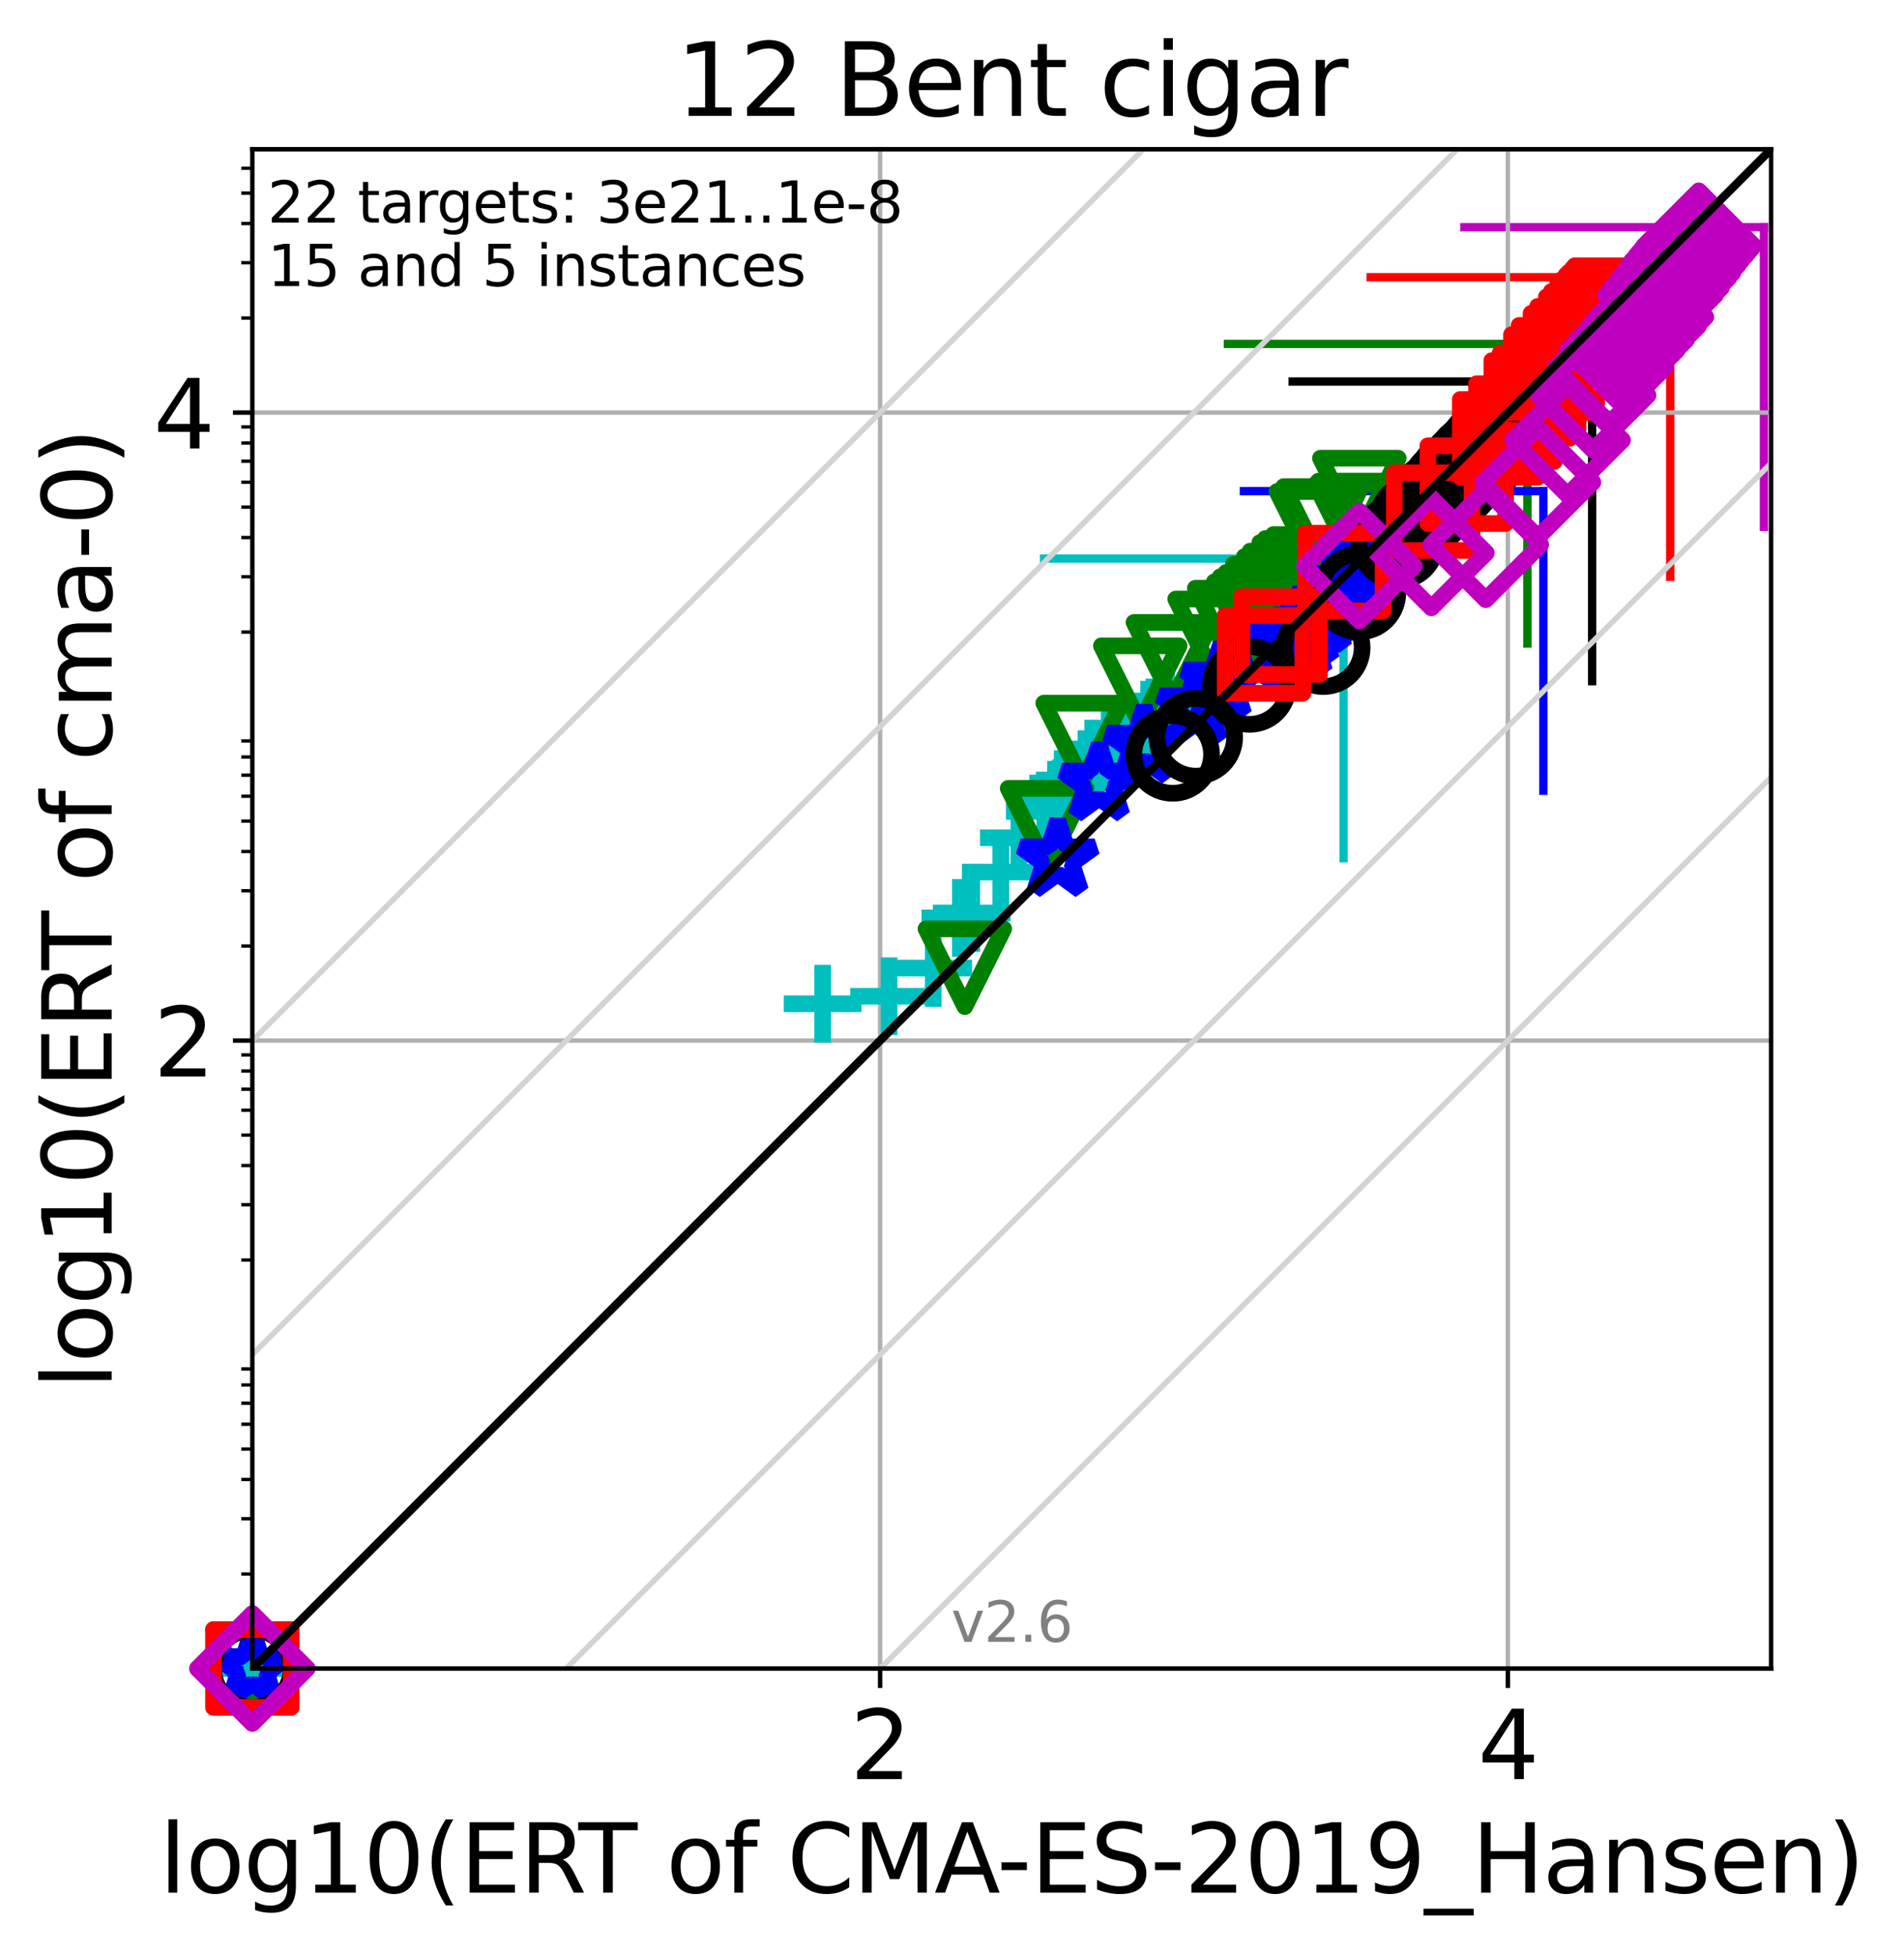 <?xml version="1.0" encoding="utf-8" standalone="no"?>
<!DOCTYPE svg PUBLIC "-//W3C//DTD SVG 1.1//EN"
  "http://www.w3.org/Graphics/SVG/1.1/DTD/svg11.dtd">
<svg xmlns:xlink="http://www.w3.org/1999/xlink" width="343.054pt" height="352.096pt" viewBox="0 0 343.054 352.096" xmlns="http://www.w3.org/2000/svg" version="1.1">
 <defs>
  <style type="text/css">*{stroke-linejoin: round; stroke-linecap: butt}</style>
 </defs>
 <g id="figure_1">
  <g id="patch_1">
   <path d="M 0 352.096 
L 343.054 352.096 
L 343.054 0 
L 0 0 
z
" style="fill: #ffffff"/>
  </g>
  <g id="axes_1">
   <g id="patch_2">
    <path d="M 45.469 300.517 
L 319.109 300.517 
L 319.109 26.877 
L 45.469 26.877 
z
" style="fill: #ffffff"/>
   </g>
   <g id="line2d_1">
    <path d="M 242.075 154.567 
L 242.075 100.603 
" clip-path="url(#p2ce03f41ad)" style="fill: none; stroke: #00bfbf; stroke-width: 1.5; stroke-linecap: square"/>
   </g>
   <g id="line2d_2">
    <path d="M 188.111 100.603 
L 242.075 100.603 
" clip-path="url(#p2ce03f41ad)" style="fill: none; stroke: #00bfbf; stroke-width: 1.5; stroke-linecap: square"/>
   </g>
   <g id="line2d_3">
    <path d="M 275.2 115.905 
L 275.2 61.941 
" clip-path="url(#p2ce03f41ad)" style="fill: none; stroke: #008000; stroke-width: 1.5; stroke-linecap: square"/>
   </g>
   <g id="line2d_4">
    <path d="M 221.235 61.941 
L 275.2 61.941 
" clip-path="url(#p2ce03f41ad)" style="fill: none; stroke: #008000; stroke-width: 1.5; stroke-linecap: square"/>
   </g>
   <g id="line2d_5">
    <path d="M 278.08 142.426 
L 278.08 88.461 
" clip-path="url(#p2ce03f41ad)" style="fill: none; stroke: #0000ff; stroke-width: 1.5; stroke-linecap: square"/>
   </g>
   <g id="line2d_6">
    <path d="M 224.115 88.461 
L 278.08 88.461 
" clip-path="url(#p2ce03f41ad)" style="fill: none; stroke: #0000ff; stroke-width: 1.5; stroke-linecap: square"/>
   </g>
   <g id="line2d_7">
    <path d="M 286.861 122.683 
L 286.861 68.718 
" clip-path="url(#p2ce03f41ad)" style="fill: none; stroke: #000000; stroke-width: 1.5; stroke-linecap: square"/>
   </g>
   <g id="line2d_8">
    <path d="M 232.897 68.718 
L 286.861 68.718 
" clip-path="url(#p2ce03f41ad)" style="fill: none; stroke: #000000; stroke-width: 1.5; stroke-linecap: square"/>
   </g>
   <g id="line2d_9">
    <path d="M 300.933 103.897 
L 300.933 49.932 
" clip-path="url(#p2ce03f41ad)" style="fill: none; stroke: #ff0000; stroke-width: 1.5; stroke-linecap: square"/>
   </g>
   <g id="line2d_10">
    <path d="M 246.968 49.932 
L 300.933 49.932 
" clip-path="url(#p2ce03f41ad)" style="fill: none; stroke: #ff0000; stroke-width: 1.5; stroke-linecap: square"/>
   </g>
   <g id="line2d_11">
    <path d="M 317.814 94.882 
L 317.814 40.917 
" clip-path="url(#p2ce03f41ad)" style="fill: none; stroke: #bf00bf; stroke-width: 1.5; stroke-linecap: square"/>
   </g>
   <g id="line2d_12">
    <path d="M 263.849 40.917 
L 317.814 40.917 
" clip-path="url(#p2ce03f41ad)" style="fill: none; stroke: #bf00bf; stroke-width: 1.5; stroke-linecap: square"/>
   </g>
   <g id="matplotlib.axis_1">
    <g id="xtick_1">
     <g id="line2d_13">
      <path d="M 158.573 300.517 
L 158.573 26.877 
" clip-path="url(#p2ce03f41ad)" style="fill: none; stroke: #b0b0b0; stroke-width: 0.8; stroke-linecap: square"/>
     </g>
     <g id="line2d_14">
      <defs>
       <path id="mf42705f8a9" d="M 0 0 
L 0 3.5 
" style="stroke: #000000; stroke-width: 0.8"/>
      </defs>
      <g>
       <use xlink:href="#mf42705f8a9" x="158.573" y="300.517" style="stroke: #000000; stroke-width: 0.8"/>
      </g>
     </g>
     <g id="text_1">
      <!-- 2 -->
      <g transform="translate(153.165 320.435)scale(0.17 -0.17)">
       <defs>
        <path id="DejaVuSans-32" d="M 1228 531 
L 3431 531 
L 3431 0 
L 469 0 
L 469 531 
Q 828 903 1448 1529 
Q 2069 2156 2228 2338 
Q 2531 2678 2651 2914 
Q 2772 3150 2772 3378 
Q 2772 3750 2511 3984 
Q 2250 4219 1831 4219 
Q 1534 4219 1204 4116 
Q 875 4013 500 3803 
L 500 4441 
Q 881 4594 1212 4672 
Q 1544 4750 1819 4750 
Q 2544 4750 2975 4387 
Q 3406 4025 3406 3419 
Q 3406 3131 3298 2873 
Q 3191 2616 2906 2266 
Q 2828 2175 2409 1742 
Q 1991 1309 1228 531 
z
" transform="scale(0.016)"/>
       </defs>
       <use xlink:href="#DejaVuSans-32"/>
      </g>
     </g>
    </g>
    <g id="xtick_2">
     <g id="line2d_15">
      <path d="M 271.678 300.517 
L 271.678 26.877 
" clip-path="url(#p2ce03f41ad)" style="fill: none; stroke: #b0b0b0; stroke-width: 0.8; stroke-linecap: square"/>
     </g>
     <g id="line2d_16">
      <g>
       <use xlink:href="#mf42705f8a9" x="271.678" y="300.517" style="stroke: #000000; stroke-width: 0.8"/>
      </g>
     </g>
     <g id="text_2">
      <!-- 4 -->
      <g transform="translate(266.27 320.435)scale(0.17 -0.17)">
       <defs>
        <path id="DejaVuSans-34" d="M 2419 4116 
L 825 1625 
L 2419 1625 
L 2419 4116 
z
M 2253 4666 
L 3047 4666 
L 3047 1625 
L 3713 1625 
L 3713 1100 
L 3047 1100 
L 3047 0 
L 2419 0 
L 2419 1100 
L 313 1100 
L 313 1709 
L 2253 4666 
z
" transform="scale(0.016)"/>
       </defs>
       <use xlink:href="#DejaVuSans-34"/>
      </g>
     </g>
    </g>
    <g id="text_3">
     <!-- log10(ERT of CMA-ES-2019_Hansen) -->
     <g transform="translate(28.725 340.887)scale(0.17 -0.17)">
      <defs>
       <path id="DejaVuSans-6c" d="M 603 4863 
L 1178 4863 
L 1178 0 
L 603 0 
L 603 4863 
z
" transform="scale(0.016)"/>
       <path id="DejaVuSans-6f" d="M 1959 3097 
Q 1497 3097 1228 2736 
Q 959 2375 959 1747 
Q 959 1119 1226 758 
Q 1494 397 1959 397 
Q 2419 397 2687 759 
Q 2956 1122 2956 1747 
Q 2956 2369 2687 2733 
Q 2419 3097 1959 3097 
z
M 1959 3584 
Q 2709 3584 3137 3096 
Q 3566 2609 3566 1747 
Q 3566 888 3137 398 
Q 2709 -91 1959 -91 
Q 1206 -91 779 398 
Q 353 888 353 1747 
Q 353 2609 779 3096 
Q 1206 3584 1959 3584 
z
" transform="scale(0.016)"/>
       <path id="DejaVuSans-67" d="M 2906 1791 
Q 2906 2416 2648 2759 
Q 2391 3103 1925 3103 
Q 1463 3103 1205 2759 
Q 947 2416 947 1791 
Q 947 1169 1205 825 
Q 1463 481 1925 481 
Q 2391 481 2648 825 
Q 2906 1169 2906 1791 
z
M 3481 434 
Q 3481 -459 3084 -895 
Q 2688 -1331 1869 -1331 
Q 1566 -1331 1297 -1286 
Q 1028 -1241 775 -1147 
L 775 -588 
Q 1028 -725 1275 -790 
Q 1522 -856 1778 -856 
Q 2344 -856 2625 -561 
Q 2906 -266 2906 331 
L 2906 616 
Q 2728 306 2450 153 
Q 2172 0 1784 0 
Q 1141 0 747 490 
Q 353 981 353 1791 
Q 353 2603 747 3093 
Q 1141 3584 1784 3584 
Q 2172 3584 2450 3431 
Q 2728 3278 2906 2969 
L 2906 3500 
L 3481 3500 
L 3481 434 
z
" transform="scale(0.016)"/>
       <path id="DejaVuSans-31" d="M 794 531 
L 1825 531 
L 1825 4091 
L 703 3866 
L 703 4441 
L 1819 4666 
L 2450 4666 
L 2450 531 
L 3481 531 
L 3481 0 
L 794 0 
L 794 531 
z
" transform="scale(0.016)"/>
       <path id="DejaVuSans-30" d="M 2034 4250 
Q 1547 4250 1301 3770 
Q 1056 3291 1056 2328 
Q 1056 1369 1301 889 
Q 1547 409 2034 409 
Q 2525 409 2770 889 
Q 3016 1369 3016 2328 
Q 3016 3291 2770 3770 
Q 2525 4250 2034 4250 
z
M 2034 4750 
Q 2819 4750 3233 4129 
Q 3647 3509 3647 2328 
Q 3647 1150 3233 529 
Q 2819 -91 2034 -91 
Q 1250 -91 836 529 
Q 422 1150 422 2328 
Q 422 3509 836 4129 
Q 1250 4750 2034 4750 
z
" transform="scale(0.016)"/>
       <path id="DejaVuSans-28" d="M 1984 4856 
Q 1566 4138 1362 3434 
Q 1159 2731 1159 2009 
Q 1159 1288 1364 580 
Q 1569 -128 1984 -844 
L 1484 -844 
Q 1016 -109 783 600 
Q 550 1309 550 2009 
Q 550 2706 781 3412 
Q 1013 4119 1484 4856 
L 1984 4856 
z
" transform="scale(0.016)"/>
       <path id="DejaVuSans-45" d="M 628 4666 
L 3578 4666 
L 3578 4134 
L 1259 4134 
L 1259 2753 
L 3481 2753 
L 3481 2222 
L 1259 2222 
L 1259 531 
L 3634 531 
L 3634 0 
L 628 0 
L 628 4666 
z
" transform="scale(0.016)"/>
       <path id="DejaVuSans-52" d="M 2841 2188 
Q 3044 2119 3236 1894 
Q 3428 1669 3622 1275 
L 4263 0 
L 3584 0 
L 2988 1197 
Q 2756 1666 2539 1819 
Q 2322 1972 1947 1972 
L 1259 1972 
L 1259 0 
L 628 0 
L 628 4666 
L 2053 4666 
Q 2853 4666 3247 4331 
Q 3641 3997 3641 3322 
Q 3641 2881 3436 2590 
Q 3231 2300 2841 2188 
z
M 1259 4147 
L 1259 2491 
L 2053 2491 
Q 2509 2491 2742 2702 
Q 2975 2913 2975 3322 
Q 2975 3731 2742 3939 
Q 2509 4147 2053 4147 
L 1259 4147 
z
" transform="scale(0.016)"/>
       <path id="DejaVuSans-54" d="M -19 4666 
L 3928 4666 
L 3928 4134 
L 2272 4134 
L 2272 0 
L 1638 0 
L 1638 4134 
L -19 4134 
L -19 4666 
z
" transform="scale(0.016)"/>
       <path id="DejaVuSans-20" transform="scale(0.016)"/>
       <path id="DejaVuSans-66" d="M 2375 4863 
L 2375 4384 
L 1825 4384 
Q 1516 4384 1395 4259 
Q 1275 4134 1275 3809 
L 1275 3500 
L 2222 3500 
L 2222 3053 
L 1275 3053 
L 1275 0 
L 697 0 
L 697 3053 
L 147 3053 
L 147 3500 
L 697 3500 
L 697 3744 
Q 697 4328 969 4595 
Q 1241 4863 1831 4863 
L 2375 4863 
z
" transform="scale(0.016)"/>
       <path id="DejaVuSans-43" d="M 4122 4306 
L 4122 3641 
Q 3803 3938 3442 4084 
Q 3081 4231 2675 4231 
Q 1875 4231 1450 3742 
Q 1025 3253 1025 2328 
Q 1025 1406 1450 917 
Q 1875 428 2675 428 
Q 3081 428 3442 575 
Q 3803 722 4122 1019 
L 4122 359 
Q 3791 134 3420 21 
Q 3050 -91 2638 -91 
Q 1578 -91 968 557 
Q 359 1206 359 2328 
Q 359 3453 968 4101 
Q 1578 4750 2638 4750 
Q 3056 4750 3426 4639 
Q 3797 4528 4122 4306 
z
" transform="scale(0.016)"/>
       <path id="DejaVuSans-4d" d="M 628 4666 
L 1569 4666 
L 2759 1491 
L 3956 4666 
L 4897 4666 
L 4897 0 
L 4281 0 
L 4281 4097 
L 3078 897 
L 2444 897 
L 1241 4097 
L 1241 0 
L 628 0 
L 628 4666 
z
" transform="scale(0.016)"/>
       <path id="DejaVuSans-41" d="M 2188 4044 
L 1331 1722 
L 3047 1722 
L 2188 4044 
z
M 1831 4666 
L 2547 4666 
L 4325 0 
L 3669 0 
L 3244 1197 
L 1141 1197 
L 716 0 
L 50 0 
L 1831 4666 
z
" transform="scale(0.016)"/>
       <path id="DejaVuSans-2d" d="M 313 2009 
L 1997 2009 
L 1997 1497 
L 313 1497 
L 313 2009 
z
" transform="scale(0.016)"/>
       <path id="DejaVuSans-53" d="M 3425 4513 
L 3425 3897 
Q 3066 4069 2747 4153 
Q 2428 4238 2131 4238 
Q 1616 4238 1336 4038 
Q 1056 3838 1056 3469 
Q 1056 3159 1242 3001 
Q 1428 2844 1947 2747 
L 2328 2669 
Q 3034 2534 3370 2195 
Q 3706 1856 3706 1288 
Q 3706 609 3251 259 
Q 2797 -91 1919 -91 
Q 1588 -91 1214 -16 
Q 841 59 441 206 
L 441 856 
Q 825 641 1194 531 
Q 1563 422 1919 422 
Q 2459 422 2753 634 
Q 3047 847 3047 1241 
Q 3047 1584 2836 1778 
Q 2625 1972 2144 2069 
L 1759 2144 
Q 1053 2284 737 2584 
Q 422 2884 422 3419 
Q 422 4038 858 4394 
Q 1294 4750 2059 4750 
Q 2388 4750 2728 4690 
Q 3069 4631 3425 4513 
z
" transform="scale(0.016)"/>
       <path id="DejaVuSans-39" d="M 703 97 
L 703 672 
Q 941 559 1184 500 
Q 1428 441 1663 441 
Q 2288 441 2617 861 
Q 2947 1281 2994 2138 
Q 2813 1869 2534 1725 
Q 2256 1581 1919 1581 
Q 1219 1581 811 2004 
Q 403 2428 403 3163 
Q 403 3881 828 4315 
Q 1253 4750 1959 4750 
Q 2769 4750 3195 4129 
Q 3622 3509 3622 2328 
Q 3622 1225 3098 567 
Q 2575 -91 1691 -91 
Q 1453 -91 1209 -44 
Q 966 3 703 97 
z
M 1959 2075 
Q 2384 2075 2632 2365 
Q 2881 2656 2881 3163 
Q 2881 3666 2632 3958 
Q 2384 4250 1959 4250 
Q 1534 4250 1286 3958 
Q 1038 3666 1038 3163 
Q 1038 2656 1286 2365 
Q 1534 2075 1959 2075 
z
" transform="scale(0.016)"/>
       <path id="DejaVuSans-5f" d="M 3263 -1063 
L 3263 -1509 
L -63 -1509 
L -63 -1063 
L 3263 -1063 
z
" transform="scale(0.016)"/>
       <path id="DejaVuSans-48" d="M 628 4666 
L 1259 4666 
L 1259 2753 
L 3553 2753 
L 3553 4666 
L 4184 4666 
L 4184 0 
L 3553 0 
L 3553 2222 
L 1259 2222 
L 1259 0 
L 628 0 
L 628 4666 
z
" transform="scale(0.016)"/>
       <path id="DejaVuSans-61" d="M 2194 1759 
Q 1497 1759 1228 1600 
Q 959 1441 959 1056 
Q 959 750 1161 570 
Q 1363 391 1709 391 
Q 2188 391 2477 730 
Q 2766 1069 2766 1631 
L 2766 1759 
L 2194 1759 
z
M 3341 1997 
L 3341 0 
L 2766 0 
L 2766 531 
Q 2569 213 2275 61 
Q 1981 -91 1556 -91 
Q 1019 -91 701 211 
Q 384 513 384 1019 
Q 384 1609 779 1909 
Q 1175 2209 1959 2209 
L 2766 2209 
L 2766 2266 
Q 2766 2663 2505 2880 
Q 2244 3097 1772 3097 
Q 1472 3097 1187 3025 
Q 903 2953 641 2809 
L 641 3341 
Q 956 3463 1253 3523 
Q 1550 3584 1831 3584 
Q 2591 3584 2966 3190 
Q 3341 2797 3341 1997 
z
" transform="scale(0.016)"/>
       <path id="DejaVuSans-6e" d="M 3513 2113 
L 3513 0 
L 2938 0 
L 2938 2094 
Q 2938 2591 2744 2837 
Q 2550 3084 2163 3084 
Q 1697 3084 1428 2787 
Q 1159 2491 1159 1978 
L 1159 0 
L 581 0 
L 581 3500 
L 1159 3500 
L 1159 2956 
Q 1366 3272 1645 3428 
Q 1925 3584 2291 3584 
Q 2894 3584 3203 3211 
Q 3513 2838 3513 2113 
z
" transform="scale(0.016)"/>
       <path id="DejaVuSans-73" d="M 2834 3397 
L 2834 2853 
Q 2591 2978 2328 3040 
Q 2066 3103 1784 3103 
Q 1356 3103 1142 2972 
Q 928 2841 928 2578 
Q 928 2378 1081 2264 
Q 1234 2150 1697 2047 
L 1894 2003 
Q 2506 1872 2764 1633 
Q 3022 1394 3022 966 
Q 3022 478 2636 193 
Q 2250 -91 1575 -91 
Q 1294 -91 989 -36 
Q 684 19 347 128 
L 347 722 
Q 666 556 975 473 
Q 1284 391 1588 391 
Q 1994 391 2212 530 
Q 2431 669 2431 922 
Q 2431 1156 2273 1281 
Q 2116 1406 1581 1522 
L 1381 1569 
Q 847 1681 609 1914 
Q 372 2147 372 2553 
Q 372 3047 722 3315 
Q 1072 3584 1716 3584 
Q 2034 3584 2315 3537 
Q 2597 3491 2834 3397 
z
" transform="scale(0.016)"/>
       <path id="DejaVuSans-65" d="M 3597 1894 
L 3597 1613 
L 953 1613 
Q 991 1019 1311 708 
Q 1631 397 2203 397 
Q 2534 397 2845 478 
Q 3156 559 3463 722 
L 3463 178 
Q 3153 47 2828 -22 
Q 2503 -91 2169 -91 
Q 1331 -91 842 396 
Q 353 884 353 1716 
Q 353 2575 817 3079 
Q 1281 3584 2069 3584 
Q 2775 3584 3186 3129 
Q 3597 2675 3597 1894 
z
M 3022 2063 
Q 3016 2534 2758 2815 
Q 2500 3097 2075 3097 
Q 1594 3097 1305 2825 
Q 1016 2553 972 2059 
L 3022 2063 
z
" transform="scale(0.016)"/>
       <path id="DejaVuSans-29" d="M 513 4856 
L 1013 4856 
Q 1481 4119 1714 3412 
Q 1947 2706 1947 2009 
Q 1947 1309 1714 600 
Q 1481 -109 1013 -844 
L 513 -844 
Q 928 -128 1133 580 
Q 1338 1288 1338 2009 
Q 1338 2731 1133 3434 
Q 928 4138 513 4856 
z
" transform="scale(0.016)"/>
      </defs>
      <use xlink:href="#DejaVuSans-6c"/>
      <use xlink:href="#DejaVuSans-6f" x="27.783"/>
      <use xlink:href="#DejaVuSans-67" x="88.965"/>
      <use xlink:href="#DejaVuSans-31" x="152.441"/>
      <use xlink:href="#DejaVuSans-30" x="216.064"/>
      <use xlink:href="#DejaVuSans-28" x="279.688"/>
      <use xlink:href="#DejaVuSans-45" x="318.701"/>
      <use xlink:href="#DejaVuSans-52" x="381.885"/>
      <use xlink:href="#DejaVuSans-54" x="444.117"/>
      <use xlink:href="#DejaVuSans-20" x="505.201"/>
      <use xlink:href="#DejaVuSans-6f" x="536.988"/>
      <use xlink:href="#DejaVuSans-66" x="598.17"/>
      <use xlink:href="#DejaVuSans-20" x="633.375"/>
      <use xlink:href="#DejaVuSans-43" x="665.162"/>
      <use xlink:href="#DejaVuSans-4d" x="734.986"/>
      <use xlink:href="#DejaVuSans-41" x="821.266"/>
      <use xlink:href="#DejaVuSans-2d" x="887.424"/>
      <use xlink:href="#DejaVuSans-45" x="923.508"/>
      <use xlink:href="#DejaVuSans-53" x="986.691"/>
      <use xlink:href="#DejaVuSans-2d" x="1050.168"/>
      <use xlink:href="#DejaVuSans-32" x="1086.252"/>
      <use xlink:href="#DejaVuSans-30" x="1149.875"/>
      <use xlink:href="#DejaVuSans-31" x="1213.498"/>
      <use xlink:href="#DejaVuSans-39" x="1277.121"/>
      <use xlink:href="#DejaVuSans-5f" x="1340.744"/>
      <use xlink:href="#DejaVuSans-48" x="1390.744"/>
      <use xlink:href="#DejaVuSans-61" x="1465.939"/>
      <use xlink:href="#DejaVuSans-6e" x="1527.219"/>
      <use xlink:href="#DejaVuSans-73" x="1590.598"/>
      <use xlink:href="#DejaVuSans-65" x="1642.697"/>
      <use xlink:href="#DejaVuSans-6e" x="1704.221"/>
      <use xlink:href="#DejaVuSans-29" x="1767.6"/>
     </g>
    </g>
   </g>
   <g id="matplotlib.axis_2">
    <g id="ytick_1">
     <g id="line2d_17">
      <path d="M 45.469 187.413 
L 319.109 187.413 
" clip-path="url(#p2ce03f41ad)" style="fill: none; stroke: #b0b0b0; stroke-width: 0.8; stroke-linecap: square"/>
     </g>
     <g id="line2d_18">
      <defs>
       <path id="mbd592adc87" d="M 0 0 
L -3.5 0 
" style="stroke: #000000; stroke-width: 0.8"/>
      </defs>
      <g>
       <use xlink:href="#mbd592adc87" x="45.469" y="187.413" style="stroke: #000000; stroke-width: 0.8"/>
      </g>
     </g>
     <g id="text_4">
      <!-- 2 -->
      <g transform="translate(27.653 193.872)scale(0.17 -0.17)">
       <use xlink:href="#DejaVuSans-32"/>
      </g>
     </g>
    </g>
    <g id="ytick_2">
     <g id="line2d_19">
      <path d="M 45.469 74.309 
L 319.109 74.309 
" clip-path="url(#p2ce03f41ad)" style="fill: none; stroke: #b0b0b0; stroke-width: 0.8; stroke-linecap: square"/>
     </g>
     <g id="line2d_20">
      <g>
       <use xlink:href="#mbd592adc87" x="45.469" y="74.309" style="stroke: #000000; stroke-width: 0.8"/>
      </g>
     </g>
     <g id="text_5">
      <!-- 4 -->
      <g transform="translate(27.653 80.767)scale(0.17 -0.17)">
       <use xlink:href="#DejaVuSans-34"/>
      </g>
     </g>
    </g>
    <g id="ytick_3">
     <g id="line2d_21">
      <defs>
       <path id="ma1704f1f45" d="M 0 0 
L -2 0 
" style="stroke: #000000; stroke-width: 0.6"/>
      </defs>
      <g>
       <use xlink:href="#ma1704f1f45" x="45.469" y="283.493" style="stroke: #000000; stroke-width: 0.6"/>
      </g>
     </g>
    </g>
    <g id="ytick_4">
     <g id="line2d_22">
      <g>
       <use xlink:href="#ma1704f1f45" x="45.469" y="273.535" style="stroke: #000000; stroke-width: 0.6"/>
      </g>
     </g>
    </g>
    <g id="ytick_5">
     <g id="line2d_23">
      <g>
       <use xlink:href="#ma1704f1f45" x="45.469" y="266.469" style="stroke: #000000; stroke-width: 0.6"/>
      </g>
     </g>
    </g>
    <g id="ytick_6">
     <g id="line2d_24">
      <g>
       <use xlink:href="#ma1704f1f45" x="45.469" y="260.989" style="stroke: #000000; stroke-width: 0.6"/>
      </g>
     </g>
    </g>
    <g id="ytick_7">
     <g id="line2d_25">
      <g>
       <use xlink:href="#ma1704f1f45" x="45.469" y="256.511" style="stroke: #000000; stroke-width: 0.6"/>
      </g>
     </g>
    </g>
    <g id="ytick_8">
     <g id="line2d_26">
      <g>
       <use xlink:href="#ma1704f1f45" x="45.469" y="252.725" style="stroke: #000000; stroke-width: 0.6"/>
      </g>
     </g>
    </g>
    <g id="ytick_9">
     <g id="line2d_27">
      <g>
       <use xlink:href="#ma1704f1f45" x="45.469" y="249.445" style="stroke: #000000; stroke-width: 0.6"/>
      </g>
     </g>
    </g>
    <g id="ytick_10">
     <g id="line2d_28">
      <g>
       <use xlink:href="#ma1704f1f45" x="45.469" y="246.553" style="stroke: #000000; stroke-width: 0.6"/>
      </g>
     </g>
    </g>
    <g id="ytick_11">
     <g id="line2d_29">
      <g>
       <use xlink:href="#ma1704f1f45" x="45.469" y="226.941" style="stroke: #000000; stroke-width: 0.6"/>
      </g>
     </g>
    </g>
    <g id="ytick_12">
     <g id="line2d_30">
      <g>
       <use xlink:href="#ma1704f1f45" x="45.469" y="216.983" style="stroke: #000000; stroke-width: 0.6"/>
      </g>
     </g>
    </g>
    <g id="ytick_13">
     <g id="line2d_31">
      <g>
       <use xlink:href="#ma1704f1f45" x="45.469" y="209.917" style="stroke: #000000; stroke-width: 0.6"/>
      </g>
     </g>
    </g>
    <g id="ytick_14">
     <g id="line2d_32">
      <g>
       <use xlink:href="#ma1704f1f45" x="45.469" y="204.437" style="stroke: #000000; stroke-width: 0.6"/>
      </g>
     </g>
    </g>
    <g id="ytick_15">
     <g id="line2d_33">
      <g>
       <use xlink:href="#ma1704f1f45" x="45.469" y="199.959" style="stroke: #000000; stroke-width: 0.6"/>
      </g>
     </g>
    </g>
    <g id="ytick_16">
     <g id="line2d_34">
      <g>
       <use xlink:href="#ma1704f1f45" x="45.469" y="196.173" style="stroke: #000000; stroke-width: 0.6"/>
      </g>
     </g>
    </g>
    <g id="ytick_17">
     <g id="line2d_35">
      <g>
       <use xlink:href="#ma1704f1f45" x="45.469" y="192.893" style="stroke: #000000; stroke-width: 0.6"/>
      </g>
     </g>
    </g>
    <g id="ytick_18">
     <g id="line2d_36">
      <g>
       <use xlink:href="#ma1704f1f45" x="45.469" y="190.001" style="stroke: #000000; stroke-width: 0.6"/>
      </g>
     </g>
    </g>
    <g id="ytick_19">
     <g id="line2d_37">
      <g>
       <use xlink:href="#ma1704f1f45" x="45.469" y="170.389" style="stroke: #000000; stroke-width: 0.6"/>
      </g>
     </g>
    </g>
    <g id="ytick_20">
     <g id="line2d_38">
      <g>
       <use xlink:href="#ma1704f1f45" x="45.469" y="160.431" style="stroke: #000000; stroke-width: 0.6"/>
      </g>
     </g>
    </g>
    <g id="ytick_21">
     <g id="line2d_39">
      <g>
       <use xlink:href="#ma1704f1f45" x="45.469" y="153.365" style="stroke: #000000; stroke-width: 0.6"/>
      </g>
     </g>
    </g>
    <g id="ytick_22">
     <g id="line2d_40">
      <g>
       <use xlink:href="#ma1704f1f45" x="45.469" y="147.885" style="stroke: #000000; stroke-width: 0.6"/>
      </g>
     </g>
    </g>
    <g id="ytick_23">
     <g id="line2d_41">
      <g>
       <use xlink:href="#ma1704f1f45" x="45.469" y="143.407" style="stroke: #000000; stroke-width: 0.6"/>
      </g>
     </g>
    </g>
    <g id="ytick_24">
     <g id="line2d_42">
      <g>
       <use xlink:href="#ma1704f1f45" x="45.469" y="139.621" style="stroke: #000000; stroke-width: 0.6"/>
      </g>
     </g>
    </g>
    <g id="ytick_25">
     <g id="line2d_43">
      <g>
       <use xlink:href="#ma1704f1f45" x="45.469" y="136.341" style="stroke: #000000; stroke-width: 0.6"/>
      </g>
     </g>
    </g>
    <g id="ytick_26">
     <g id="line2d_44">
      <g>
       <use xlink:href="#ma1704f1f45" x="45.469" y="133.448" style="stroke: #000000; stroke-width: 0.6"/>
      </g>
     </g>
    </g>
    <g id="ytick_27">
     <g id="line2d_45">
      <g>
       <use xlink:href="#ma1704f1f45" x="45.469" y="113.837" style="stroke: #000000; stroke-width: 0.6"/>
      </g>
     </g>
    </g>
    <g id="ytick_28">
     <g id="line2d_46">
      <g>
       <use xlink:href="#ma1704f1f45" x="45.469" y="103.878" style="stroke: #000000; stroke-width: 0.6"/>
      </g>
     </g>
    </g>
    <g id="ytick_29">
     <g id="line2d_47">
      <g>
       <use xlink:href="#ma1704f1f45" x="45.469" y="96.813" style="stroke: #000000; stroke-width: 0.6"/>
      </g>
     </g>
    </g>
    <g id="ytick_30">
     <g id="line2d_48">
      <g>
       <use xlink:href="#ma1704f1f45" x="45.469" y="91.332" style="stroke: #000000; stroke-width: 0.6"/>
      </g>
     </g>
    </g>
    <g id="ytick_31">
     <g id="line2d_49">
      <g>
       <use xlink:href="#ma1704f1f45" x="45.469" y="86.855" style="stroke: #000000; stroke-width: 0.6"/>
      </g>
     </g>
    </g>
    <g id="ytick_32">
     <g id="line2d_50">
      <g>
       <use xlink:href="#ma1704f1f45" x="45.469" y="83.069" style="stroke: #000000; stroke-width: 0.6"/>
      </g>
     </g>
    </g>
    <g id="ytick_33">
     <g id="line2d_51">
      <g>
       <use xlink:href="#ma1704f1f45" x="45.469" y="79.789" style="stroke: #000000; stroke-width: 0.6"/>
      </g>
     </g>
    </g>
    <g id="ytick_34">
     <g id="line2d_52">
      <g>
       <use xlink:href="#ma1704f1f45" x="45.469" y="76.896" style="stroke: #000000; stroke-width: 0.6"/>
      </g>
     </g>
    </g>
    <g id="ytick_35">
     <g id="line2d_53">
      <g>
       <use xlink:href="#ma1704f1f45" x="45.469" y="57.285" style="stroke: #000000; stroke-width: 0.6"/>
      </g>
     </g>
    </g>
    <g id="ytick_36">
     <g id="line2d_54">
      <g>
       <use xlink:href="#ma1704f1f45" x="45.469" y="47.326" style="stroke: #000000; stroke-width: 0.6"/>
      </g>
     </g>
    </g>
    <g id="ytick_37">
     <g id="line2d_55">
      <g>
       <use xlink:href="#ma1704f1f45" x="45.469" y="40.261" style="stroke: #000000; stroke-width: 0.6"/>
      </g>
     </g>
    </g>
    <g id="ytick_38">
     <g id="line2d_56">
      <g>
       <use xlink:href="#ma1704f1f45" x="45.469" y="34.78" style="stroke: #000000; stroke-width: 0.6"/>
      </g>
     </g>
    </g>
    <g id="ytick_39">
     <g id="line2d_57">
      <g>
       <use xlink:href="#ma1704f1f45" x="45.469" y="30.302" style="stroke: #000000; stroke-width: 0.6"/>
      </g>
     </g>
    </g>
    <g id="text_6">
     <!-- log10(ERT of cma-0) -->
     <g transform="translate(20.117 250.19)rotate(-90)scale(0.17 -0.17)">
      <defs>
       <path id="DejaVuSans-63" d="M 3122 3366 
L 3122 2828 
Q 2878 2963 2633 3030 
Q 2388 3097 2138 3097 
Q 1578 3097 1268 2742 
Q 959 2388 959 1747 
Q 959 1106 1268 751 
Q 1578 397 2138 397 
Q 2388 397 2633 464 
Q 2878 531 3122 666 
L 3122 134 
Q 2881 22 2623 -34 
Q 2366 -91 2075 -91 
Q 1284 -91 818 406 
Q 353 903 353 1747 
Q 353 2603 823 3093 
Q 1294 3584 2113 3584 
Q 2378 3584 2631 3529 
Q 2884 3475 3122 3366 
z
" transform="scale(0.016)"/>
       <path id="DejaVuSans-6d" d="M 3328 2828 
Q 3544 3216 3844 3400 
Q 4144 3584 4550 3584 
Q 5097 3584 5394 3201 
Q 5691 2819 5691 2113 
L 5691 0 
L 5113 0 
L 5113 2094 
Q 5113 2597 4934 2840 
Q 4756 3084 4391 3084 
Q 3944 3084 3684 2787 
Q 3425 2491 3425 1978 
L 3425 0 
L 2847 0 
L 2847 2094 
Q 2847 2600 2669 2842 
Q 2491 3084 2119 3084 
Q 1678 3084 1418 2786 
Q 1159 2488 1159 1978 
L 1159 0 
L 581 0 
L 581 3500 
L 1159 3500 
L 1159 2956 
Q 1356 3278 1631 3431 
Q 1906 3584 2284 3584 
Q 2666 3584 2933 3390 
Q 3200 3197 3328 2828 
z
" transform="scale(0.016)"/>
      </defs>
      <use xlink:href="#DejaVuSans-6c"/>
      <use xlink:href="#DejaVuSans-6f" x="27.783"/>
      <use xlink:href="#DejaVuSans-67" x="88.965"/>
      <use xlink:href="#DejaVuSans-31" x="152.441"/>
      <use xlink:href="#DejaVuSans-30" x="216.064"/>
      <use xlink:href="#DejaVuSans-28" x="279.688"/>
      <use xlink:href="#DejaVuSans-45" x="318.701"/>
      <use xlink:href="#DejaVuSans-52" x="381.885"/>
      <use xlink:href="#DejaVuSans-54" x="444.117"/>
      <use xlink:href="#DejaVuSans-20" x="505.201"/>
      <use xlink:href="#DejaVuSans-6f" x="536.988"/>
      <use xlink:href="#DejaVuSans-66" x="598.17"/>
      <use xlink:href="#DejaVuSans-20" x="633.375"/>
      <use xlink:href="#DejaVuSans-63" x="665.162"/>
      <use xlink:href="#DejaVuSans-6d" x="720.143"/>
      <use xlink:href="#DejaVuSans-61" x="817.555"/>
      <use xlink:href="#DejaVuSans-2d" x="878.834"/>
      <use xlink:href="#DejaVuSans-30" x="914.918"/>
      <use xlink:href="#DejaVuSans-29" x="978.541"/>
     </g>
    </g>
   </g>
   <g id="line2d_58">
    <defs>
     <path id="m0ecaf70006" d="M -7 0 
L 7 0 
M 0 7 
L 0 -7 
" style="stroke: #00bfbf; stroke-width: 3"/>
    </defs>
    <g>
     <use xlink:href="#m0ecaf70006" x="45.469" y="300.517" style="fill-opacity: 0; stroke: #00bfbf; stroke-width: 3"/>
     <use xlink:href="#m0ecaf70006" x="148.219" y="180.781" style="fill-opacity: 0; stroke: #00bfbf; stroke-width: 3"/>
     <use xlink:href="#m0ecaf70006" x="160.189" y="179.431" style="fill-opacity: 0; stroke: #00bfbf; stroke-width: 3"/>
     <use xlink:href="#m0ecaf70006" x="168.147" y="174.352" style="fill-opacity: 0; stroke: #00bfbf; stroke-width: 3"/>
     <use xlink:href="#m0ecaf70006" x="173.037" y="165.325" style="fill-opacity: 0; stroke: #00bfbf; stroke-width: 3"/>
     <use xlink:href="#m0ecaf70006" x="175.076" y="164.441" style="fill-opacity: 0; stroke: #00bfbf; stroke-width: 3"/>
     <use xlink:href="#m0ecaf70006" x="180.32" y="157.069" style="fill-opacity: 0; stroke: #00bfbf; stroke-width: 3"/>
     <use xlink:href="#m0ecaf70006" x="183.567" y="150.891" style="fill-opacity: 0; stroke: #00bfbf; stroke-width: 3"/>
     <use xlink:href="#m0ecaf70006" x="188.241" y="146.131" style="fill-opacity: 0; stroke: #00bfbf; stroke-width: 3"/>
     <use xlink:href="#m0ecaf70006" x="191.08" y="143.761" style="fill-opacity: 0; stroke: #00bfbf; stroke-width: 3"/>
     <use xlink:href="#m0ecaf70006" x="192.453" y="141.029" style="fill-opacity: 0; stroke: #00bfbf; stroke-width: 3"/>
     <use xlink:href="#m0ecaf70006" x="193.655" y="140.478" style="fill-opacity: 0; stroke: #00bfbf; stroke-width: 3"/>
     <use xlink:href="#m0ecaf70006" x="195.666" y="138.543" style="fill-opacity: 0; stroke: #00bfbf; stroke-width: 3"/>
     <use xlink:href="#m0ecaf70006" x="196.873" y="136.625" style="fill-opacity: 0; stroke: #00bfbf; stroke-width: 3"/>
     <use xlink:href="#m0ecaf70006" x="199.837" y="134.916" style="fill-opacity: 0; stroke: #00bfbf; stroke-width: 3"/>
     <use xlink:href="#m0ecaf70006" x="201.713" y="133.817" style="fill-opacity: 0; stroke: #00bfbf; stroke-width: 3"/>
     <use xlink:href="#m0ecaf70006" x="204.052" y="132.722" style="fill-opacity: 0; stroke: #00bfbf; stroke-width: 3"/>
     <use xlink:href="#m0ecaf70006" x="205.079" y="131.766" style="fill-opacity: 0; stroke: #00bfbf; stroke-width: 3"/>
     <use xlink:href="#m0ecaf70006" x="206.955" y="129.63" style="fill-opacity: 0; stroke: #00bfbf; stroke-width: 3"/>
     <use xlink:href="#m0ecaf70006" x="207.902" y="129.217" style="fill-opacity: 0; stroke: #00bfbf; stroke-width: 3"/>
     <use xlink:href="#m0ecaf70006" x="209.313" y="128.104" style="fill-opacity: 0; stroke: #00bfbf; stroke-width: 3"/>
     <use xlink:href="#m0ecaf70006" x="210.202" y="127.479" style="fill-opacity: 0; stroke: #00bfbf; stroke-width: 3"/>
    </g>
   </g>
   <g id="line2d_59">
    <defs>
     <path id="m438d3f2a58" d="M -0 7 
L 7 -7 
L -7 -7 
z
" style="stroke: #008000; stroke-width: 3; stroke-linejoin: miter"/>
    </defs>
    <g>
     <use xlink:href="#m438d3f2a58" x="45.469" y="300.517" style="fill-opacity: 0; stroke: #008000; stroke-width: 3; stroke-linejoin: miter"/>
     <use xlink:href="#m438d3f2a58" x="173.841" y="174.294" style="fill-opacity: 0; stroke: #008000; stroke-width: 3; stroke-linejoin: miter"/>
     <use xlink:href="#m438d3f2a58" x="188.654" y="148.99" style="fill-opacity: 0; stroke: #008000; stroke-width: 3; stroke-linejoin: miter"/>
     <use xlink:href="#m438d3f2a58" x="195.059" y="133.646" style="fill-opacity: 0; stroke: #008000; stroke-width: 3; stroke-linejoin: miter"/>
     <use xlink:href="#m438d3f2a58" x="205.446" y="123.316" style="fill-opacity: 0; stroke: #008000; stroke-width: 3; stroke-linejoin: miter"/>
     <use xlink:href="#m438d3f2a58" x="211.318" y="119.112" style="fill-opacity: 0; stroke: #008000; stroke-width: 3; stroke-linejoin: miter"/>
     <use xlink:href="#m438d3f2a58" x="218.837" y="114.893" style="fill-opacity: 0; stroke: #008000; stroke-width: 3; stroke-linejoin: miter"/>
     <use xlink:href="#m438d3f2a58" x="222.37" y="112.952" style="fill-opacity: 0; stroke: #008000; stroke-width: 3; stroke-linejoin: miter"/>
     <use xlink:href="#m438d3f2a58" x="225.782" y="111.799" style="fill-opacity: 0; stroke: #008000; stroke-width: 3; stroke-linejoin: miter"/>
     <use xlink:href="#m438d3f2a58" x="226.842" y="110.883" style="fill-opacity: 0; stroke: #008000; stroke-width: 3; stroke-linejoin: miter"/>
     <use xlink:href="#m438d3f2a58" x="227.901" y="110.101" style="fill-opacity: 0; stroke: #008000; stroke-width: 3; stroke-linejoin: miter"/>
     <use xlink:href="#m438d3f2a58" x="229.227" y="108.641" style="fill-opacity: 0; stroke: #008000; stroke-width: 3; stroke-linejoin: miter"/>
     <use xlink:href="#m438d3f2a58" x="231.202" y="107.254" style="fill-opacity: 0; stroke: #008000; stroke-width: 3; stroke-linejoin: miter"/>
     <use xlink:href="#m438d3f2a58" x="232.237" y="106.267" style="fill-opacity: 0; stroke: #008000; stroke-width: 3; stroke-linejoin: miter"/>
     <use xlink:href="#m438d3f2a58" x="233.985" y="104.742" style="fill-opacity: 0; stroke: #008000; stroke-width: 3; stroke-linejoin: miter"/>
     <use xlink:href="#m438d3f2a58" x="234.97" y="104" style="fill-opacity: 0; stroke: #008000; stroke-width: 3; stroke-linejoin: miter"/>
     <use xlink:href="#m438d3f2a58" x="236.429" y="103.286" style="fill-opacity: 0; stroke: #008000; stroke-width: 3; stroke-linejoin: miter"/>
     <use xlink:href="#m438d3f2a58" x="237.076" y="95.525" style="fill-opacity: 0; stroke: #008000; stroke-width: 3; stroke-linejoin: miter"/>
     <use xlink:href="#m438d3f2a58" x="238.291" y="94.639" style="fill-opacity: 0; stroke: #008000; stroke-width: 3; stroke-linejoin: miter"/>
     <use xlink:href="#m438d3f2a58" x="244" y="94.239" style="fill-opacity: 0; stroke: #008000; stroke-width: 3; stroke-linejoin: miter"/>
     <use xlink:href="#m438d3f2a58" x="244.554" y="93.654" style="fill-opacity: 0; stroke: #008000; stroke-width: 3; stroke-linejoin: miter"/>
     <use xlink:href="#m438d3f2a58" x="244.913" y="89.527" style="fill-opacity: 0; stroke: #008000; stroke-width: 3; stroke-linejoin: miter"/>
    </g>
   </g>
   <g id="line2d_60">
    <defs>
     <path id="md103a2ad19" d="M 0 -7 
L -1.572 -2.163 
L -6.657 -2.163 
L -2.543 0.826 
L -4.114 5.663 
L -0 2.674 
L 4.114 5.663 
L 2.543 0.826 
L 6.657 -2.163 
L 1.572 -2.163 
z
" style="stroke: #0000ff; stroke-width: 3; stroke-linejoin: bevel"/>
    </defs>
    <g>
     <use xlink:href="#md103a2ad19" x="45.469" y="300.517" style="fill-opacity: 0; stroke: #0000ff; stroke-width: 3; stroke-linejoin: bevel"/>
     <use xlink:href="#md103a2ad19" x="190.569" y="154.69" style="fill-opacity: 0; stroke: #0000ff; stroke-width: 3; stroke-linejoin: bevel"/>
     <use xlink:href="#md103a2ad19" x="198.033" y="141.051" style="fill-opacity: 0; stroke: #0000ff; stroke-width: 3; stroke-linejoin: bevel"/>
     <use xlink:href="#md103a2ad19" x="206.145" y="134.247" style="fill-opacity: 0; stroke: #0000ff; stroke-width: 3; stroke-linejoin: bevel"/>
     <use xlink:href="#md103a2ad19" x="215.631" y="127.488" style="fill-opacity: 0; stroke: #0000ff; stroke-width: 3; stroke-linejoin: bevel"/>
     <use xlink:href="#md103a2ad19" x="219.988" y="122.865" style="fill-opacity: 0; stroke: #0000ff; stroke-width: 3; stroke-linejoin: bevel"/>
     <use xlink:href="#md103a2ad19" x="226.962" y="118.216" style="fill-opacity: 0; stroke: #0000ff; stroke-width: 3; stroke-linejoin: bevel"/>
     <use xlink:href="#md103a2ad19" x="231.061" y="116.715" style="fill-opacity: 0; stroke: #0000ff; stroke-width: 3; stroke-linejoin: bevel"/>
     <use xlink:href="#md103a2ad19" x="234.544" y="115.154" style="fill-opacity: 0; stroke: #0000ff; stroke-width: 3; stroke-linejoin: bevel"/>
     <use xlink:href="#md103a2ad19" x="235.813" y="112.992" style="fill-opacity: 0; stroke: #0000ff; stroke-width: 3; stroke-linejoin: bevel"/>
     <use xlink:href="#md103a2ad19" x="238.037" y="110.727" style="fill-opacity: 0; stroke: #0000ff; stroke-width: 3; stroke-linejoin: bevel"/>
     <use xlink:href="#md103a2ad19" x="239.576" y="109.113" style="fill-opacity: 0; stroke: #0000ff; stroke-width: 3; stroke-linejoin: bevel"/>
     <use xlink:href="#md103a2ad19" x="241.991" y="106.689" style="fill-opacity: 0; stroke: #0000ff; stroke-width: 3; stroke-linejoin: bevel"/>
     <use xlink:href="#md103a2ad19" x="243.395" y="105.473" style="fill-opacity: 0; stroke: #0000ff; stroke-width: 3; stroke-linejoin: bevel"/>
     <use xlink:href="#md103a2ad19" x="245.195" y="103.65" style="fill-opacity: 0; stroke: #0000ff; stroke-width: 3; stroke-linejoin: bevel"/>
     <use xlink:href="#md103a2ad19" x="246.121" y="102.702" style="fill-opacity: 0; stroke: #0000ff; stroke-width: 3; stroke-linejoin: bevel"/>
     <use xlink:href="#md103a2ad19" x="247.563" y="101.237" style="fill-opacity: 0; stroke: #0000ff; stroke-width: 3; stroke-linejoin: bevel"/>
     <use xlink:href="#md103a2ad19" x="248.404" y="100.58" style="fill-opacity: 0; stroke: #0000ff; stroke-width: 3; stroke-linejoin: bevel"/>
     <use xlink:href="#md103a2ad19" x="249.443" y="99.601" style="fill-opacity: 0; stroke: #0000ff; stroke-width: 3; stroke-linejoin: bevel"/>
     <use xlink:href="#md103a2ad19" x="249.976" y="99.03" style="fill-opacity: 0; stroke: #0000ff; stroke-width: 3; stroke-linejoin: bevel"/>
     <use xlink:href="#md103a2ad19" x="250.928" y="98.153" style="fill-opacity: 0; stroke: #0000ff; stroke-width: 3; stroke-linejoin: bevel"/>
     <use xlink:href="#md103a2ad19" x="251.406" y="97.706" style="fill-opacity: 0; stroke: #0000ff; stroke-width: 3; stroke-linejoin: bevel"/>
    </g>
   </g>
   <g id="line2d_61">
    <defs>
     <path id="m9f8c169d59" d="M 0 7 
C 1.856 7 3.637 6.262 4.95 4.95 
C 6.262 3.637 7 1.856 7 0 
C 7 -1.856 6.262 -3.637 4.95 -4.95 
C 3.637 -6.262 1.856 -7 0 -7 
C -1.856 -7 -3.637 -6.262 -4.95 -4.95 
C -6.262 -3.637 -7 -1.856 -7 0 
C -7 1.856 -6.262 3.637 -4.95 4.95 
C -3.637 6.262 -1.856 7 0 7 
z
" style="stroke: #000000; stroke-width: 3"/>
    </defs>
    <g>
     <use xlink:href="#m9f8c169d59" x="45.469" y="300.517" style="fill-opacity: 0; stroke: #000000; stroke-width: 3"/>
     <use xlink:href="#m9f8c169d59" x="211.293" y="135.879" style="fill-opacity: 0; stroke: #000000; stroke-width: 3"/>
     <use xlink:href="#m9f8c169d59" x="215.451" y="132.797" style="fill-opacity: 0; stroke: #000000; stroke-width: 3"/>
     <use xlink:href="#m9f8c169d59" x="225.122" y="123.461" style="fill-opacity: 0; stroke: #000000; stroke-width: 3"/>
     <use xlink:href="#m9f8c169d59" x="238.426" y="116.655" style="fill-opacity: 0; stroke: #000000; stroke-width: 3"/>
     <use xlink:href="#m9f8c169d59" x="244.851" y="106.805" style="fill-opacity: 0; stroke: #000000; stroke-width: 3"/>
     <use xlink:href="#m9f8c169d59" x="251.825" y="97.629" style="fill-opacity: 0; stroke: #000000; stroke-width: 3"/>
     <use xlink:href="#m9f8c169d59" x="255.092" y="93.87" style="fill-opacity: 0; stroke: #000000; stroke-width: 3"/>
     <use xlink:href="#m9f8c169d59" x="257.461" y="90.915" style="fill-opacity: 0; stroke: #000000; stroke-width: 3"/>
     <use xlink:href="#m9f8c169d59" x="258.864" y="89.899" style="fill-opacity: 0; stroke: #000000; stroke-width: 3"/>
     <use xlink:href="#m9f8c169d59" x="260.928" y="87.78" style="fill-opacity: 0; stroke: #000000; stroke-width: 3"/>
     <use xlink:href="#m9f8c169d59" x="262.193" y="86.299" style="fill-opacity: 0; stroke: #000000; stroke-width: 3"/>
     <use xlink:href="#m9f8c169d59" x="264.442" y="84.233" style="fill-opacity: 0; stroke: #000000; stroke-width: 3"/>
     <use xlink:href="#m9f8c169d59" x="265.558" y="83.042" style="fill-opacity: 0; stroke: #000000; stroke-width: 3"/>
     <use xlink:href="#m9f8c169d59" x="267.133" y="81.5" style="fill-opacity: 0; stroke: #000000; stroke-width: 3"/>
     <use xlink:href="#m9f8c169d59" x="268.002" y="80.468" style="fill-opacity: 0; stroke: #000000; stroke-width: 3"/>
     <use xlink:href="#m9f8c169d59" x="269.104" y="79.172" style="fill-opacity: 0; stroke: #000000; stroke-width: 3"/>
     <use xlink:href="#m9f8c169d59" x="269.815" y="78.526" style="fill-opacity: 0; stroke: #000000; stroke-width: 3"/>
     <use xlink:href="#m9f8c169d59" x="270.687" y="77.751" style="fill-opacity: 0; stroke: #000000; stroke-width: 3"/>
     <use xlink:href="#m9f8c169d59" x="271.262" y="77.109" style="fill-opacity: 0; stroke: #000000; stroke-width: 3"/>
     <use xlink:href="#m9f8c169d59" x="271.973" y="76.439" style="fill-opacity: 0; stroke: #000000; stroke-width: 3"/>
     <use xlink:href="#m9f8c169d59" x="272.367" y="75.97" style="fill-opacity: 0; stroke: #000000; stroke-width: 3"/>
    </g>
   </g>
   <g id="line2d_62">
    <defs>
     <path id="mbe3a263e73" d="M -7 7 
L 7 7 
L 7 -7 
L -7 -7 
z
" style="stroke: #ff0000; stroke-width: 3; stroke-linejoin: miter"/>
    </defs>
    <g>
     <use xlink:href="#mbe3a263e73" x="45.469" y="300.517" style="fill-opacity: 0; stroke: #ff0000; stroke-width: 3; stroke-linejoin: miter"/>
     <use xlink:href="#mbe3a263e73" x="227.741" y="117.86" style="fill-opacity: 0; stroke: #ff0000; stroke-width: 3; stroke-linejoin: miter"/>
     <use xlink:href="#mbe3a263e73" x="230.746" y="114.476" style="fill-opacity: 0; stroke: #ff0000; stroke-width: 3; stroke-linejoin: miter"/>
     <use xlink:href="#mbe3a263e73" x="242.199" y="103.024" style="fill-opacity: 0; stroke: #ff0000; stroke-width: 3; stroke-linejoin: miter"/>
     <use xlink:href="#mbe3a263e73" x="258.209" y="92.147" style="fill-opacity: 0; stroke: #ff0000; stroke-width: 3; stroke-linejoin: miter"/>
     <use xlink:href="#mbe3a263e73" x="264.265" y="87.296" style="fill-opacity: 0; stroke: #ff0000; stroke-width: 3; stroke-linejoin: miter"/>
     <use xlink:href="#mbe3a263e73" x="270.11" y="78.945" style="fill-opacity: 0; stroke: #ff0000; stroke-width: 3; stroke-linejoin: miter"/>
     <use xlink:href="#mbe3a263e73" x="273.032" y="76.118" style="fill-opacity: 0; stroke: #ff0000; stroke-width: 3; stroke-linejoin: miter"/>
     <use xlink:href="#mbe3a263e73" x="275.795" y="71.95" style="fill-opacity: 0; stroke: #ff0000; stroke-width: 3; stroke-linejoin: miter"/>
     <use xlink:href="#mbe3a263e73" x="277.311" y="70.548" style="fill-opacity: 0; stroke: #ff0000; stroke-width: 3; stroke-linejoin: miter"/>
     <use xlink:href="#mbe3a263e73" x="279.324" y="67.29" style="fill-opacity: 0; stroke: #ff0000; stroke-width: 3; stroke-linejoin: miter"/>
     <use xlink:href="#mbe3a263e73" x="280.699" y="65.622" style="fill-opacity: 0; stroke: #ff0000; stroke-width: 3; stroke-linejoin: miter"/>
     <use xlink:href="#mbe3a263e73" x="282.861" y="63.432" style="fill-opacity: 0; stroke: #ff0000; stroke-width: 3; stroke-linejoin: miter"/>
     <use xlink:href="#mbe3a263e73" x="284.037" y="62.196" style="fill-opacity: 0; stroke: #ff0000; stroke-width: 3; stroke-linejoin: miter"/>
     <use xlink:href="#mbe3a263e73" x="285.617" y="60.48" style="fill-opacity: 0; stroke: #ff0000; stroke-width: 3; stroke-linejoin: miter"/>
     <use xlink:href="#mbe3a263e73" x="286.509" y="59.499" style="fill-opacity: 0; stroke: #ff0000; stroke-width: 3; stroke-linejoin: miter"/>
     <use xlink:href="#mbe3a263e73" x="287.66" y="58.107" style="fill-opacity: 0; stroke: #ff0000; stroke-width: 3; stroke-linejoin: miter"/>
     <use xlink:href="#mbe3a263e73" x="288.283" y="57.416" style="fill-opacity: 0; stroke: #ff0000; stroke-width: 3; stroke-linejoin: miter"/>
     <use xlink:href="#mbe3a263e73" x="289.156" y="56.527" style="fill-opacity: 0; stroke: #ff0000; stroke-width: 3; stroke-linejoin: miter"/>
     <use xlink:href="#mbe3a263e73" x="289.662" y="56.026" style="fill-opacity: 0; stroke: #ff0000; stroke-width: 3; stroke-linejoin: miter"/>
     <use xlink:href="#mbe3a263e73" x="290.341" y="55.317" style="fill-opacity: 0; stroke: #ff0000; stroke-width: 3; stroke-linejoin: miter"/>
     <use xlink:href="#mbe3a263e73" x="290.732" y="54.87" style="fill-opacity: 0; stroke: #ff0000; stroke-width: 3; stroke-linejoin: miter"/>
    </g>
   </g>
   <g id="line2d_63">
    <defs>
     <path id="mdb33859644" d="M -0 9.899 
L 9.899 0 
L 0 -9.899 
L -9.899 -0 
z
" style="stroke: #bf00bf; stroke-width: 3; stroke-linejoin: miter"/>
    </defs>
    <g>
     <use xlink:href="#mdb33859644" x="45.469" y="300.517" style="fill-opacity: 0; stroke: #bf00bf; stroke-width: 3; stroke-linejoin: miter"/>
     <use xlink:href="#mdb33859644" x="244.931" y="101.963" style="fill-opacity: 0; stroke: #bf00bf; stroke-width: 3; stroke-linejoin: miter"/>
     <use xlink:href="#mdb33859644" x="257.899" y="99.584" style="fill-opacity: 0; stroke: #bf00bf; stroke-width: 3; stroke-linejoin: miter"/>
     <use xlink:href="#mdb33859644" x="267.702" y="98.108" style="fill-opacity: 0; stroke: #bf00bf; stroke-width: 3; stroke-linejoin: miter"/>
     <use xlink:href="#mdb33859644" x="277.102" y="86.869" style="fill-opacity: 0; stroke: #bf00bf; stroke-width: 3; stroke-linejoin: miter"/>
     <use xlink:href="#mdb33859644" x="282.442" y="79.281" style="fill-opacity: 0; stroke: #bf00bf; stroke-width: 3; stroke-linejoin: miter"/>
     <use xlink:href="#mdb33859644" x="287.036" y="71.188" style="fill-opacity: 0; stroke: #bf00bf; stroke-width: 3; stroke-linejoin: miter"/>
     <use xlink:href="#mdb33859644" x="290.027" y="66.285" style="fill-opacity: 0; stroke: #bf00bf; stroke-width: 3; stroke-linejoin: miter"/>
     <use xlink:href="#mdb33859644" x="292.241" y="63.117" style="fill-opacity: 0; stroke: #bf00bf; stroke-width: 3; stroke-linejoin: miter"/>
     <use xlink:href="#mdb33859644" x="293.975" y="61.208" style="fill-opacity: 0; stroke: #bf00bf; stroke-width: 3; stroke-linejoin: miter"/>
     <use xlink:href="#mdb33859644" x="296.139" y="58.748" style="fill-opacity: 0; stroke: #bf00bf; stroke-width: 3; stroke-linejoin: miter"/>
     <use xlink:href="#mdb33859644" x="297.448" y="57.098" style="fill-opacity: 0; stroke: #bf00bf; stroke-width: 3; stroke-linejoin: miter"/>
     <use xlink:href="#mdb33859644" x="299.187" y="53.149" style="fill-opacity: 0; stroke: #bf00bf; stroke-width: 3; stroke-linejoin: miter"/>
     <use xlink:href="#mdb33859644" x="300.245" y="51.846" style="fill-opacity: 0; stroke: #bf00bf; stroke-width: 3; stroke-linejoin: miter"/>
     <use xlink:href="#mdb33859644" x="301.565" y="50.078" style="fill-opacity: 0; stroke: #bf00bf; stroke-width: 3; stroke-linejoin: miter"/>
     <use xlink:href="#mdb33859644" x="302.327" y="49.116" style="fill-opacity: 0; stroke: #bf00bf; stroke-width: 3; stroke-linejoin: miter"/>
     <use xlink:href="#mdb33859644" x="303.307" y="47.716" style="fill-opacity: 0; stroke: #bf00bf; stroke-width: 3; stroke-linejoin: miter"/>
     <use xlink:href="#mdb33859644" x="303.894" y="46.948" style="fill-opacity: 0; stroke: #bf00bf; stroke-width: 3; stroke-linejoin: miter"/>
     <use xlink:href="#mdb33859644" x="304.698" y="45.994" style="fill-opacity: 0; stroke: #bf00bf; stroke-width: 3; stroke-linejoin: miter"/>
     <use xlink:href="#mdb33859644" x="305.139" y="45.459" style="fill-opacity: 0; stroke: #bf00bf; stroke-width: 3; stroke-linejoin: miter"/>
     <use xlink:href="#mdb33859644" x="305.726" y="44.752" style="fill-opacity: 0; stroke: #bf00bf; stroke-width: 3; stroke-linejoin: miter"/>
     <use xlink:href="#mdb33859644" x="306.079" y="44.271" style="fill-opacity: 0; stroke: #bf00bf; stroke-width: 3; stroke-linejoin: miter"/>
    </g>
   </g>
   <g id="line2d_64">
    <path d="M 45.469 300.517 
L 319.109 26.877 
" clip-path="url(#p2ce03f41ad)" style="fill: none; stroke: #000000; stroke-width: 1.5; stroke-linecap: square"/>
   </g>
   <g id="line2d_65">
    <path d="M 102.021 300.517 
L 344.054 58.485 
" clip-path="url(#p2ce03f41ad)" style="fill: none; stroke: #d3d3d3; stroke-linecap: square"/>
   </g>
   <g id="line2d_66">
    <path d="M 158.573 300.517 
L 344.054 115.037 
" clip-path="url(#p2ce03f41ad)" style="fill: none; stroke: #d3d3d3; stroke-linecap: square"/>
   </g>
   <g id="line2d_67">
    <path d="M 45.469 243.965 
L 290.434 -1 
" clip-path="url(#p2ce03f41ad)" style="fill: none; stroke: #d3d3d3; stroke-linecap: square"/>
   </g>
   <g id="line2d_68">
    <path d="M 45.469 187.413 
L 233.882 -1 
" clip-path="url(#p2ce03f41ad)" style="fill: none; stroke: #d3d3d3; stroke-linecap: square"/>
   </g>
   <g id="patch_3">
    <path d="M 45.469 300.517 
L 45.469 26.877 
" style="fill: none; stroke: #000000; stroke-width: 0.8; stroke-linejoin: miter; stroke-linecap: square"/>
   </g>
   <g id="patch_4">
    <path d="M 319.109 300.517 
L 319.109 26.877 
" style="fill: none; stroke: #000000; stroke-width: 0.8; stroke-linejoin: miter; stroke-linecap: square"/>
   </g>
   <g id="patch_5">
    <path d="M 45.469 300.517 
L 319.109 300.517 
" style="fill: none; stroke: #000000; stroke-width: 0.8; stroke-linejoin: miter; stroke-linecap: square"/>
   </g>
   <g id="patch_6">
    <path d="M 45.469 26.877 
L 319.109 26.877 
" style="fill: none; stroke: #000000; stroke-width: 0.8; stroke-linejoin: miter; stroke-linecap: square"/>
   </g>
   <g id="text_7">
    <!-- 22 targets: 3e21..1e-8 -->
    <g transform="translate(48.205 40.1)scale(0.102 -0.102)">
     <defs>
      <path id="DejaVuSans-74" d="M 1172 4494 
L 1172 3500 
L 2356 3500 
L 2356 3053 
L 1172 3053 
L 1172 1153 
Q 1172 725 1289 603 
Q 1406 481 1766 481 
L 2356 481 
L 2356 0 
L 1766 0 
Q 1100 0 847 248 
Q 594 497 594 1153 
L 594 3053 
L 172 3053 
L 172 3500 
L 594 3500 
L 594 4494 
L 1172 4494 
z
" transform="scale(0.016)"/>
      <path id="DejaVuSans-72" d="M 2631 2963 
Q 2534 3019 2420 3045 
Q 2306 3072 2169 3072 
Q 1681 3072 1420 2755 
Q 1159 2438 1159 1844 
L 1159 0 
L 581 0 
L 581 3500 
L 1159 3500 
L 1159 2956 
Q 1341 3275 1631 3429 
Q 1922 3584 2338 3584 
Q 2397 3584 2469 3576 
Q 2541 3569 2628 3553 
L 2631 2963 
z
" transform="scale(0.016)"/>
      <path id="DejaVuSans-3a" d="M 750 794 
L 1409 794 
L 1409 0 
L 750 0 
L 750 794 
z
M 750 3309 
L 1409 3309 
L 1409 2516 
L 750 2516 
L 750 3309 
z
" transform="scale(0.016)"/>
      <path id="DejaVuSans-33" d="M 2597 2516 
Q 3050 2419 3304 2112 
Q 3559 1806 3559 1356 
Q 3559 666 3084 287 
Q 2609 -91 1734 -91 
Q 1441 -91 1130 -33 
Q 819 25 488 141 
L 488 750 
Q 750 597 1062 519 
Q 1375 441 1716 441 
Q 2309 441 2620 675 
Q 2931 909 2931 1356 
Q 2931 1769 2642 2001 
Q 2353 2234 1838 2234 
L 1294 2234 
L 1294 2753 
L 1863 2753 
Q 2328 2753 2575 2939 
Q 2822 3125 2822 3475 
Q 2822 3834 2567 4026 
Q 2313 4219 1838 4219 
Q 1578 4219 1281 4162 
Q 984 4106 628 3988 
L 628 4550 
Q 988 4650 1302 4700 
Q 1616 4750 1894 4750 
Q 2613 4750 3031 4423 
Q 3450 4097 3450 3541 
Q 3450 3153 3228 2886 
Q 3006 2619 2597 2516 
z
" transform="scale(0.016)"/>
      <path id="DejaVuSans-2e" d="M 684 794 
L 1344 794 
L 1344 0 
L 684 0 
L 684 794 
z
" transform="scale(0.016)"/>
      <path id="DejaVuSans-38" d="M 2034 2216 
Q 1584 2216 1326 1975 
Q 1069 1734 1069 1313 
Q 1069 891 1326 650 
Q 1584 409 2034 409 
Q 2484 409 2743 651 
Q 3003 894 3003 1313 
Q 3003 1734 2745 1975 
Q 2488 2216 2034 2216 
z
M 1403 2484 
Q 997 2584 770 2862 
Q 544 3141 544 3541 
Q 544 4100 942 4425 
Q 1341 4750 2034 4750 
Q 2731 4750 3128 4425 
Q 3525 4100 3525 3541 
Q 3525 3141 3298 2862 
Q 3072 2584 2669 2484 
Q 3125 2378 3379 2068 
Q 3634 1759 3634 1313 
Q 3634 634 3220 271 
Q 2806 -91 2034 -91 
Q 1263 -91 848 271 
Q 434 634 434 1313 
Q 434 1759 690 2068 
Q 947 2378 1403 2484 
z
M 1172 3481 
Q 1172 3119 1398 2916 
Q 1625 2713 2034 2713 
Q 2441 2713 2670 2916 
Q 2900 3119 2900 3481 
Q 2900 3844 2670 4047 
Q 2441 4250 2034 4250 
Q 1625 4250 1398 4047 
Q 1172 3844 1172 3481 
z
" transform="scale(0.016)"/>
     </defs>
     <use xlink:href="#DejaVuSans-32"/>
     <use xlink:href="#DejaVuSans-32" x="63.623"/>
     <use xlink:href="#DejaVuSans-20" x="127.246"/>
     <use xlink:href="#DejaVuSans-74" x="159.033"/>
     <use xlink:href="#DejaVuSans-61" x="198.242"/>
     <use xlink:href="#DejaVuSans-72" x="259.521"/>
     <use xlink:href="#DejaVuSans-67" x="298.885"/>
     <use xlink:href="#DejaVuSans-65" x="362.361"/>
     <use xlink:href="#DejaVuSans-74" x="423.885"/>
     <use xlink:href="#DejaVuSans-73" x="463.094"/>
     <use xlink:href="#DejaVuSans-3a" x="515.193"/>
     <use xlink:href="#DejaVuSans-20" x="548.885"/>
     <use xlink:href="#DejaVuSans-33" x="580.672"/>
     <use xlink:href="#DejaVuSans-65" x="644.295"/>
     <use xlink:href="#DejaVuSans-32" x="705.818"/>
     <use xlink:href="#DejaVuSans-31" x="769.441"/>
     <use xlink:href="#DejaVuSans-2e" x="833.064"/>
     <use xlink:href="#DejaVuSans-2e" x="864.852"/>
     <use xlink:href="#DejaVuSans-31" x="896.639"/>
     <use xlink:href="#DejaVuSans-65" x="960.262"/>
     <use xlink:href="#DejaVuSans-2d" x="1021.785"/>
     <use xlink:href="#DejaVuSans-38" x="1057.869"/>
    </g>
    <!-- 15 and 5 instances -->
    <g transform="translate(48.205 51.522)scale(0.102 -0.102)">
     <defs>
      <path id="DejaVuSans-35" d="M 691 4666 
L 3169 4666 
L 3169 4134 
L 1269 4134 
L 1269 2991 
Q 1406 3038 1543 3061 
Q 1681 3084 1819 3084 
Q 2600 3084 3056 2656 
Q 3513 2228 3513 1497 
Q 3513 744 3044 326 
Q 2575 -91 1722 -91 
Q 1428 -91 1123 -41 
Q 819 9 494 109 
L 494 744 
Q 775 591 1075 516 
Q 1375 441 1709 441 
Q 2250 441 2565 725 
Q 2881 1009 2881 1497 
Q 2881 1984 2565 2268 
Q 2250 2553 1709 2553 
Q 1456 2553 1204 2497 
Q 953 2441 691 2322 
L 691 4666 
z
" transform="scale(0.016)"/>
      <path id="DejaVuSans-64" d="M 2906 2969 
L 2906 4863 
L 3481 4863 
L 3481 0 
L 2906 0 
L 2906 525 
Q 2725 213 2448 61 
Q 2172 -91 1784 -91 
Q 1150 -91 751 415 
Q 353 922 353 1747 
Q 353 2572 751 3078 
Q 1150 3584 1784 3584 
Q 2172 3584 2448 3432 
Q 2725 3281 2906 2969 
z
M 947 1747 
Q 947 1113 1208 752 
Q 1469 391 1925 391 
Q 2381 391 2643 752 
Q 2906 1113 2906 1747 
Q 2906 2381 2643 2742 
Q 2381 3103 1925 3103 
Q 1469 3103 1208 2742 
Q 947 2381 947 1747 
z
" transform="scale(0.016)"/>
      <path id="DejaVuSans-69" d="M 603 3500 
L 1178 3500 
L 1178 0 
L 603 0 
L 603 3500 
z
M 603 4863 
L 1178 4863 
L 1178 4134 
L 603 4134 
L 603 4863 
z
" transform="scale(0.016)"/>
     </defs>
     <use xlink:href="#DejaVuSans-31"/>
     <use xlink:href="#DejaVuSans-35" x="63.623"/>
     <use xlink:href="#DejaVuSans-20" x="127.246"/>
     <use xlink:href="#DejaVuSans-61" x="159.033"/>
     <use xlink:href="#DejaVuSans-6e" x="220.312"/>
     <use xlink:href="#DejaVuSans-64" x="283.691"/>
     <use xlink:href="#DejaVuSans-20" x="347.168"/>
     <use xlink:href="#DejaVuSans-35" x="378.955"/>
     <use xlink:href="#DejaVuSans-20" x="442.578"/>
     <use xlink:href="#DejaVuSans-69" x="474.365"/>
     <use xlink:href="#DejaVuSans-6e" x="502.148"/>
     <use xlink:href="#DejaVuSans-73" x="565.527"/>
     <use xlink:href="#DejaVuSans-74" x="617.627"/>
     <use xlink:href="#DejaVuSans-61" x="656.836"/>
     <use xlink:href="#DejaVuSans-6e" x="718.115"/>
     <use xlink:href="#DejaVuSans-63" x="781.494"/>
     <use xlink:href="#DejaVuSans-65" x="836.475"/>
     <use xlink:href="#DejaVuSans-73" x="897.998"/>
    </g>
   </g>
   <g id="text_8">
    <!-- v2.6 -->
    <g style="fill: #808080" transform="translate(171.378 295.701)scale(0.1 -0.1)">
     <defs>
      <path id="DejaVuSans-76" d="M 191 3500 
L 800 3500 
L 1894 563 
L 2988 3500 
L 3597 3500 
L 2284 0 
L 1503 0 
L 191 3500 
z
" transform="scale(0.016)"/>
      <path id="DejaVuSans-36" d="M 2113 2584 
Q 1688 2584 1439 2293 
Q 1191 2003 1191 1497 
Q 1191 994 1439 701 
Q 1688 409 2113 409 
Q 2538 409 2786 701 
Q 3034 994 3034 1497 
Q 3034 2003 2786 2293 
Q 2538 2584 2113 2584 
z
M 3366 4563 
L 3366 3988 
Q 3128 4100 2886 4159 
Q 2644 4219 2406 4219 
Q 1781 4219 1451 3797 
Q 1122 3375 1075 2522 
Q 1259 2794 1537 2939 
Q 1816 3084 2150 3084 
Q 2853 3084 3261 2657 
Q 3669 2231 3669 1497 
Q 3669 778 3244 343 
Q 2819 -91 2113 -91 
Q 1303 -91 875 529 
Q 447 1150 447 2328 
Q 447 3434 972 4092 
Q 1497 4750 2381 4750 
Q 2619 4750 2861 4703 
Q 3103 4656 3366 4563 
z
" transform="scale(0.016)"/>
     </defs>
     <use xlink:href="#DejaVuSans-76"/>
     <use xlink:href="#DejaVuSans-32" x="59.18"/>
     <use xlink:href="#DejaVuSans-2e" x="122.803"/>
     <use xlink:href="#DejaVuSans-36" x="154.59"/>
    </g>
   </g>
   <g id="text_9">
    <!-- 12 Bent cigar -->
    <g transform="translate(121.794 20.877)scale(0.18 -0.18)">
     <defs>
      <path id="DejaVuSans-42" d="M 1259 2228 
L 1259 519 
L 2272 519 
Q 2781 519 3026 730 
Q 3272 941 3272 1375 
Q 3272 1813 3026 2020 
Q 2781 2228 2272 2228 
L 1259 2228 
z
M 1259 4147 
L 1259 2741 
L 2194 2741 
Q 2656 2741 2882 2914 
Q 3109 3088 3109 3444 
Q 3109 3797 2882 3972 
Q 2656 4147 2194 4147 
L 1259 4147 
z
M 628 4666 
L 2241 4666 
Q 2963 4666 3353 4366 
Q 3744 4066 3744 3513 
Q 3744 3084 3544 2831 
Q 3344 2578 2956 2516 
Q 3422 2416 3680 2098 
Q 3938 1781 3938 1306 
Q 3938 681 3513 340 
Q 3088 0 2303 0 
L 628 0 
L 628 4666 
z
" transform="scale(0.016)"/>
     </defs>
     <use xlink:href="#DejaVuSans-31"/>
     <use xlink:href="#DejaVuSans-32" x="63.623"/>
     <use xlink:href="#DejaVuSans-20" x="127.246"/>
     <use xlink:href="#DejaVuSans-42" x="159.033"/>
     <use xlink:href="#DejaVuSans-65" x="227.637"/>
     <use xlink:href="#DejaVuSans-6e" x="289.16"/>
     <use xlink:href="#DejaVuSans-74" x="352.539"/>
     <use xlink:href="#DejaVuSans-20" x="391.748"/>
     <use xlink:href="#DejaVuSans-63" x="423.535"/>
     <use xlink:href="#DejaVuSans-69" x="478.516"/>
     <use xlink:href="#DejaVuSans-67" x="506.299"/>
     <use xlink:href="#DejaVuSans-61" x="569.775"/>
     <use xlink:href="#DejaVuSans-72" x="631.055"/>
    </g>
   </g>
  </g>
 </g>
 <defs>
  <clipPath id="p2ce03f41ad">
   <rect x="45.469" y="26.877" width="273.64" height="273.64"/>
  </clipPath>
 </defs>
</svg>
